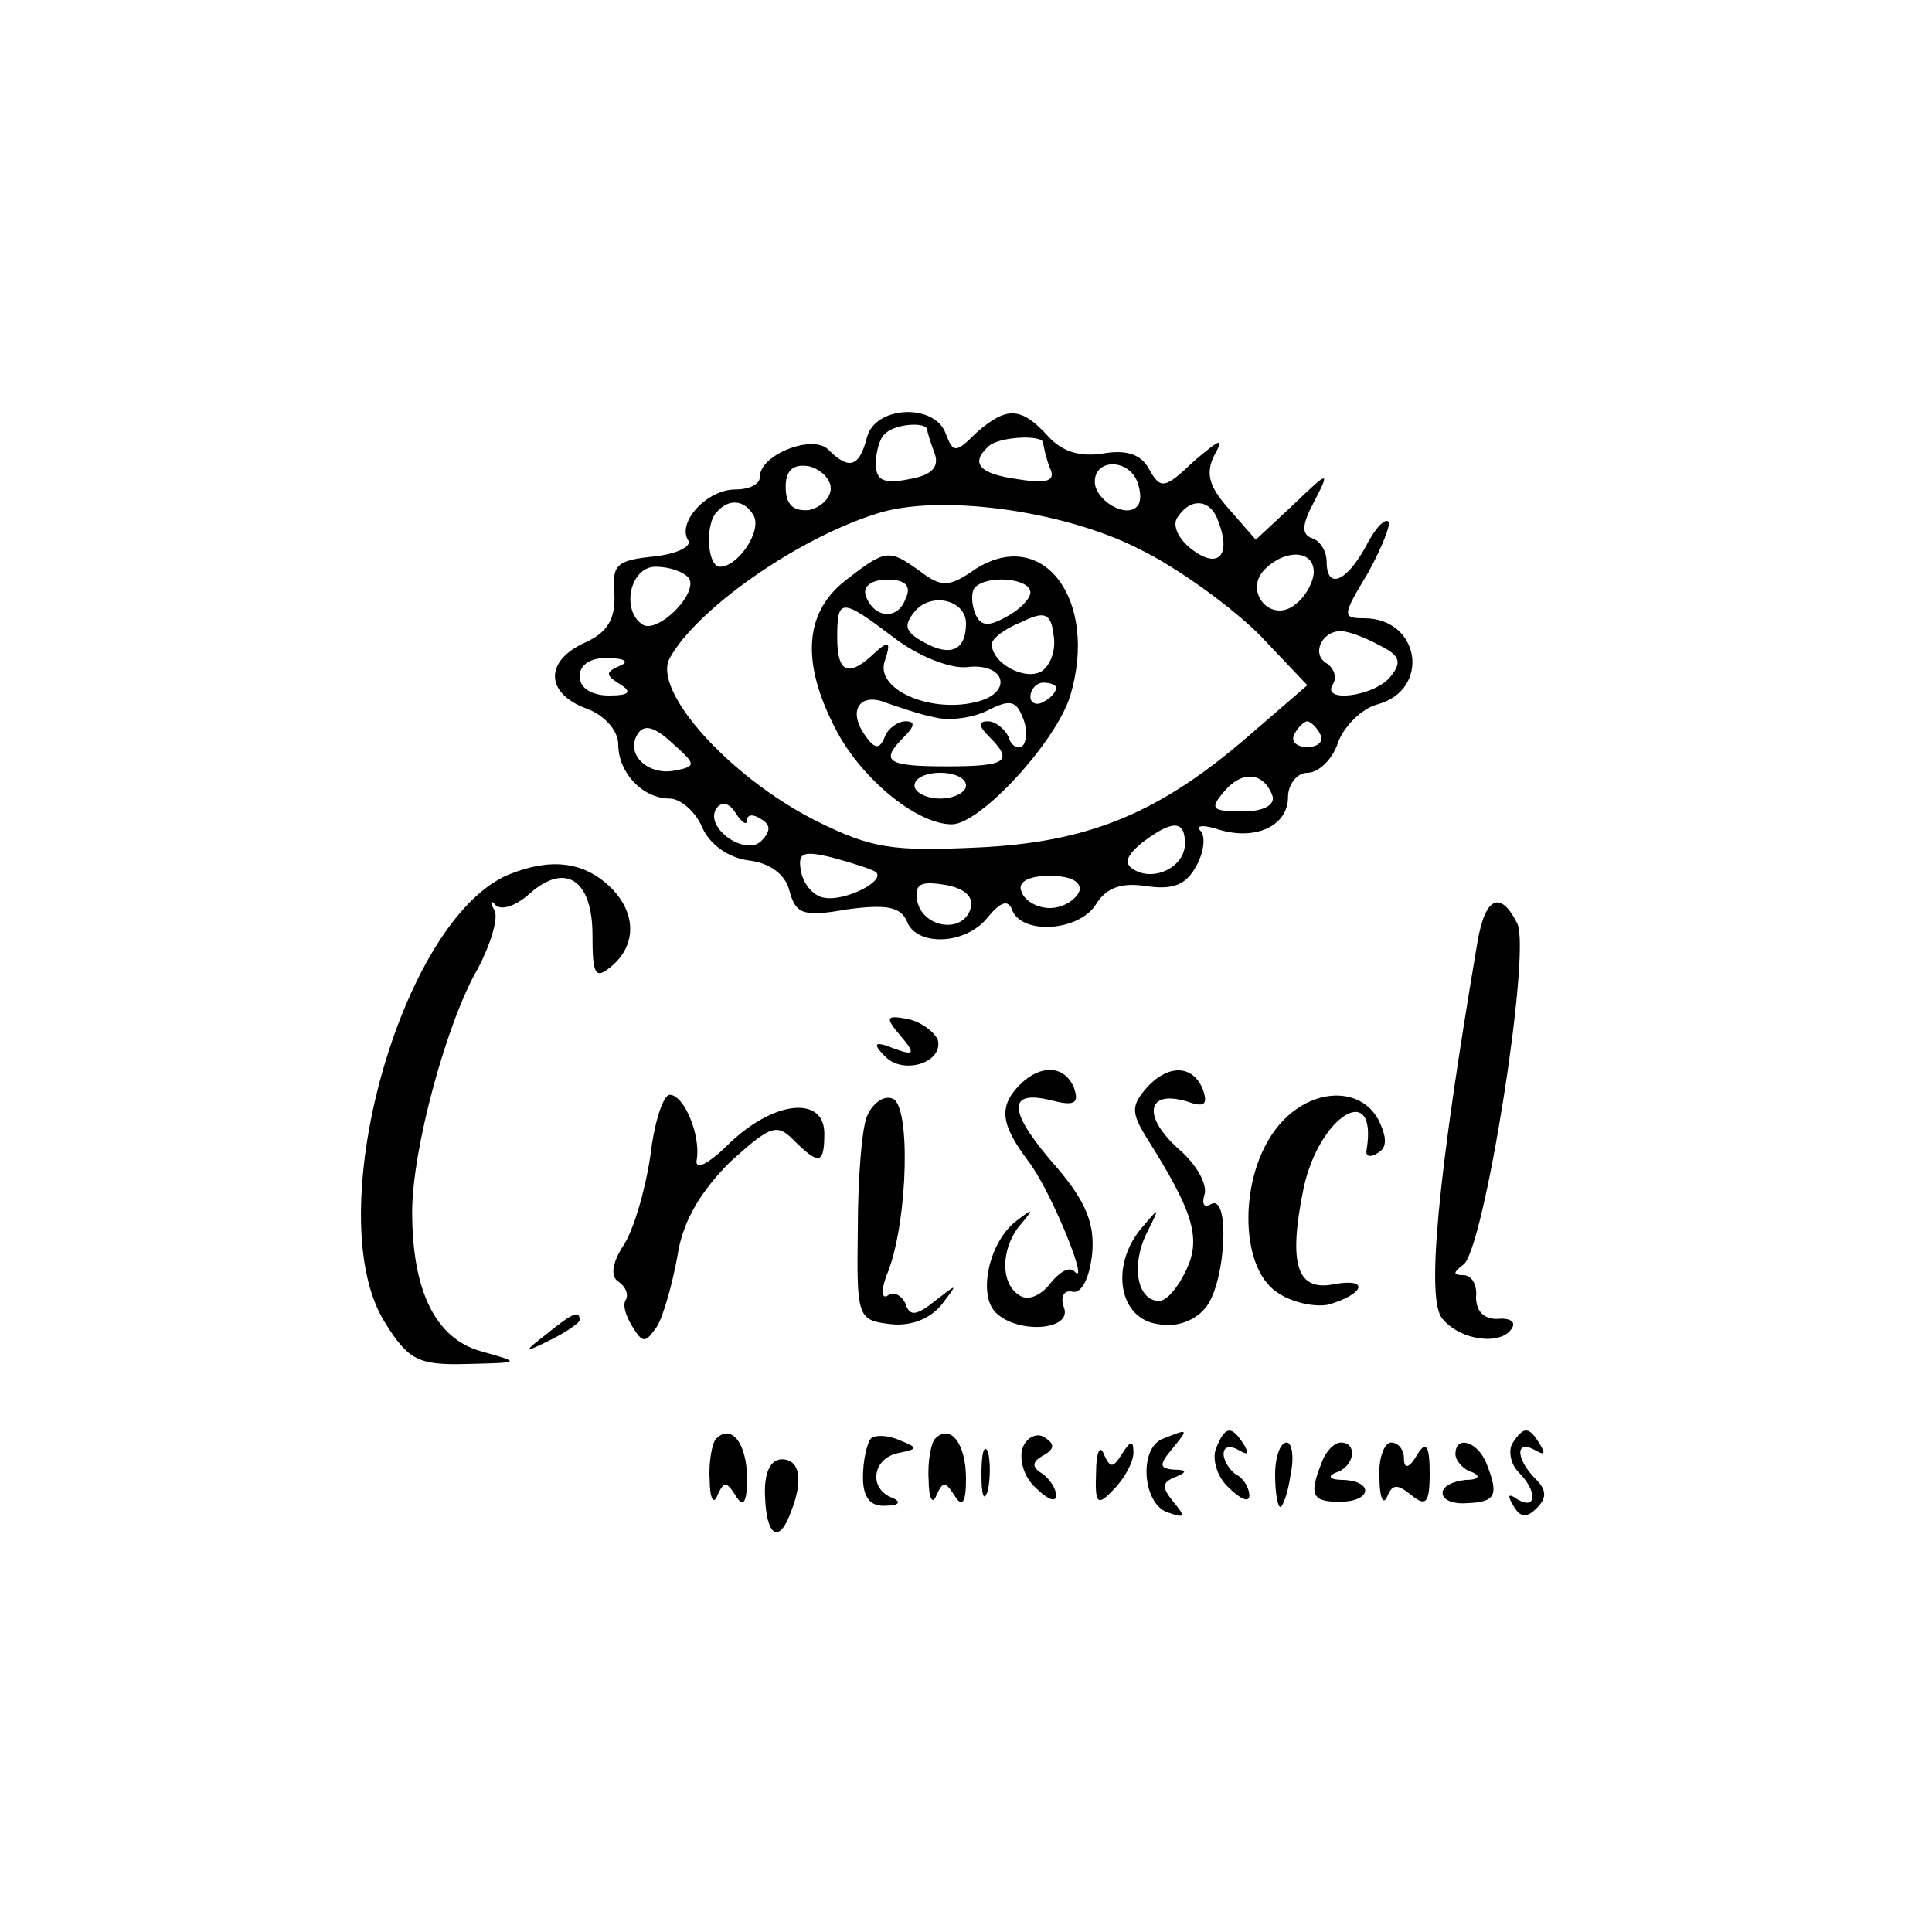 <?xml version="1.0" standalone="no"?>
<!DOCTYPE svg PUBLIC "-//W3C//DTD SVG 20010904//EN"
 "http://www.w3.org/TR/2001/REC-SVG-20010904/DTD/svg10.dtd">
<svg version="1.0" xmlns="http://www.w3.org/2000/svg"
 width="150pt" height="150pt" viewBox="0 0 150 150"
 preserveAspectRatio="xMidYMid meet">
<g transform="translate(0,150) scale(0.1,-0.1)"
fill="#000000" stroke="none">
<path d="M673 1160 c-6 -23 -14 -25 -30 -9 -12 12 -53 -4 -53 -21 0 -6 -8 -10
-19 -10 -22 0 -45 -25 -37 -39 4 -5 -8 -11 -26 -13 -29 -3 -33 -6 -31 -29 1
-19 -5 -30 -23 -38 -31 -14 -31 -39 1 -51 14 -5 25 -17 25 -28 0 -22 19 -42
40 -42 8 0 20 -10 25 -22 6 -14 21 -24 36 -26 17 -2 29 -11 32 -24 5 -18 11
-20 45 -14 30 4 41 2 46 -9 7 -20 46 -19 63 3 10 12 16 14 19 5 8 -19 52 -16
65 5 8 13 20 17 39 14 21 -3 31 1 39 16 6 11 7 23 3 27 -4 4 2 5 14 1 29 -9
54 3 54 25 0 10 7 19 15 19 9 0 20 11 24 24 5 13 19 26 30 29 42 11 34 67 -10
67 -17 0 -17 2 3 35 11 20 18 38 16 40 -3 3 -11 -6 -18 -20 -15 -27 -30 -33
-30 -11 0 8 -5 16 -11 18 -9 3 -8 11 1 28 13 25 12 25 -16 -2 l-29 -27 -21 24
c-16 18 -18 28 -11 42 8 14 4 12 -16 -5 -23 -22 -26 -22 -35 -6 -6 11 -17 15
-35 12 -18 -3 -32 1 -43 13 -21 23 -32 24 -56 3 -16 -16 -18 -16 -24 0 -9 23
-55 21 -61 -4z m47 6 c0 -2 3 -11 6 -19 3 -10 -3 -16 -20 -19 -20 -4 -26 -1
-26 12 0 9 3 20 7 23 7 8 33 10 33 3z m90 -10 c0 -2 2 -11 5 -19 5 -10 -1 -13
-25 -9 -29 4 -37 12 -23 25 7 8 43 10 43 3z m-165 -35 c0 -8 -8 -15 -17 -17
-12 -1 -18 4 -18 18 0 13 6 18 18 16 9 -2 17 -10 17 -17z m238 5 c3 -8 3 -16
0 -19 -9 -10 -33 5 -33 19 0 18 26 18 33 0z m-298 -26 c7 -12 -12 -40 -26 -40
-10 0 -12 34 -2 43 9 10 21 9 28 -3z m299 -26 c31 -15 73 -46 94 -67 l37 -39
-44 -38 c-70 -61 -125 -84 -212 -88 -66 -3 -82 -1 -126 21 -67 34 -127 101
-113 126 20 37 97 92 160 112 48 16 145 3 204 -27z m62 21 c10 -26 0 -37 -20
-22 -11 8 -16 19 -12 25 10 16 26 15 32 -3z m74 -39 c0 -7 -6 -19 -14 -25 -19
-16 -41 10 -24 27 16 16 38 15 38 -2z m-485 -5 c7 -12 -24 -43 -36 -36 -17 11
-10 45 10 45 11 0 22 -4 26 -9z m536 -52 c16 -8 18 -13 8 -25 -13 -15 -54 -20
-44 -5 3 5 1 12 -5 16 -12 7 -4 25 11 25 6 0 19 -5 30 -11z m-590 -16 c-11 -5
-11 -7 0 -14 10 -6 8 -9 -8 -9 -14 0 -23 6 -23 15 0 9 9 15 23 14 12 0 16 -3
8 -6z m44 -81 c-21 -5 -40 12 -30 28 5 8 13 6 27 -7 18 -16 19 -18 3 -21z
m500 28 c3 -5 -1 -10 -10 -10 -9 0 -13 5 -10 10 3 6 8 10 10 10 2 0 7 -4 10
-10z m-37 -48 c2 -7 -7 -12 -23 -12 -24 0 -26 2 -15 15 14 17 31 16 38 -3z
m-408 -19 c0 5 5 5 11 1 7 -4 8 -9 0 -17 -12 -12 -44 10 -35 25 4 6 10 5 15
-3 5 -8 9 -10 9 -6z m340 -18 c0 -18 -24 -30 -40 -20 -8 5 -5 11 7 21 24 18
33 17 33 -1z m-240 -22 c8 -7 -24 -23 -40 -20 -8 1 -16 10 -18 20 -3 15 1 17
25 11 15 -4 30 -9 33 -11z m73 -30 c-7 -18 -37 -13 -41 8 -2 13 3 15 22 12 16
-3 23 -10 19 -20z m85 15 c-3 -7 -13 -13 -23 -13 -10 0 -20 6 -22 13 -3 7 5
12 22 12 17 0 25 -5 23 -12z"/>
<path d="M656 1049 c-33 -26 -34 -67 -4 -121 21 -36 61 -68 87 -68 22 0 81 64
92 100 22 74 -21 132 -74 98 -20 -14 -26 -14 -42 -2 -25 18 -27 18 -59 -7z
m47 -14 c-6 -17 -25 -15 -31 3 -2 7 5 12 17 12 14 0 19 -5 14 -15z m97 5 c0
-5 -9 -14 -19 -19 -14 -8 -20 -7 -24 3 -3 8 -3 17 0 20 10 10 43 7 43 -4z
m-50 -24 c0 -21 -12 -26 -32 -15 -15 8 -17 13 -8 24 13 16 40 9 40 -9z m-56
-11 c18 -14 43 -24 56 -23 31 4 37 -20 8 -27 -36 -9 -79 10 -71 32 5 15 3 16
-8 6 -20 -19 -29 -16 -29 12 0 31 3 31 44 0z m115 -26 c-13 -8 -39 6 -39 21 0
4 10 12 23 17 18 9 23 7 25 -10 2 -11 -2 -23 -9 -28z m11 -13 c0 -3 -4 -8 -10
-11 -5 -3 -10 -1 -10 4 0 6 5 11 10 11 6 0 10 -2 10 -4z m-94 -23 c12 -3 31 0
42 6 16 8 21 7 26 -6 4 -9 3 -19 0 -22 -4 -3 -9 0 -11 7 -3 6 -10 12 -16 12
-8 0 -7 -4 1 -12 19 -19 14 -23 -33 -23 -47 0 -52 4 -33 23 8 8 9 12 1 12 -6
0 -14 -6 -16 -12 -4 -10 -8 -10 -16 2 -13 19 -3 33 18 24 9 -3 26 -9 37 -11z
m24 -53 c0 -5 -9 -10 -20 -10 -11 0 -20 5 -20 10 0 6 9 10 20 10 11 0 20 -4
20 -10z"/>
<path d="M395 821 c-84 -35 -148 -266 -96 -348 18 -29 26 -33 63 -32 43 1 43
1 11 10 -35 10 -53 47 -53 108 0 49 27 148 51 189 10 19 16 39 13 45 -4 7 -3
9 1 4 5 -4 16 0 26 9 28 25 49 11 49 -32 0 -31 2 -35 15 -24 20 17 19 43 -3
63 -20 18 -45 21 -77 8z"/>
<path d="M1147 768 c-31 -183 -40 -278 -27 -292 14 -17 46 -21 54 -7 3 5 -2 8
-12 7 -10 0 -16 6 -16 17 1 9 -3 17 -10 17 -8 0 -8 2 0 8 16 10 53 243 42 265
-13 26 -25 21 -31 -15z"/>
<path d="M699 696 c12 -14 11 -16 -5 -10 -15 6 -17 4 -7 -6 14 -15 46 -5 41
13 -3 6 -13 14 -24 16 -16 3 -17 1 -5 -13z"/>
<path d="M792 658 c-17 -17 -15 -31 6 -59 18 -23 49 -100 36 -86 -4 4 -12 -1
-19 -10 -7 -9 -17 -13 -23 -9 -16 9 -15 38 1 56 10 12 9 12 -4 2 -21 -16 -30
-57 -16 -71 17 -17 60 -14 53 4 -3 8 0 14 7 12 7 -1 13 11 15 30 2 23 -5 40
-27 66 -38 43 -40 61 -6 53 19 -5 23 -3 19 9 -7 18 -26 19 -42 3z"/>
<path d="M889 654 c-11 -13 -10 -19 1 -37 36 -57 43 -78 31 -103 -6 -13 -15
-24 -21 -24 -17 0 -22 27 -10 52 11 22 11 22 -5 3 -23 -29 -16 -69 14 -73 15
-3 30 3 38 14 15 21 18 88 3 79 -5 -3 -7 0 -5 7 3 8 -6 24 -20 36 -28 25 -25
46 6 37 14 -5 17 -3 13 9 -8 20 -28 20 -45 0z"/>
<path d="M505 603 c-4 -27 -13 -58 -21 -70 -9 -14 -10 -24 -4 -28 6 -4 8 -10
6 -14 -3 -4 0 -13 5 -21 8 -13 10 -13 19 0 5 8 12 33 16 55 4 27 18 50 41 73
31 28 36 30 49 17 20 -20 24 -19 24 5 0 29 -38 26 -73 -7 -18 -18 -28 -22 -26
-13 3 19 -10 50 -21 50 -5 0 -12 -21 -15 -47z"/>
<path d="M673 633 c-4 -10 -7 -49 -7 -88 -1 -68 0 -70 25 -73 16 -2 31 4 40
15 13 17 13 17 -5 3 -15 -12 -20 -12 -23 -2 -3 6 -9 10 -14 6 -5 -3 -5 6 1 20
15 41 17 128 3 133 -7 3 -16 -4 -20 -14z"/>
<path d="M991 624 c-29 -37 -29 -107 0 -127 11 -8 29 -12 40 -10 28 8 33 21 5
16 -29 -6 -36 15 -24 74 12 57 58 85 49 30 -1 -5 3 -6 9 -2 7 4 7 12 0 26 -15
27 -55 24 -79 -7z"/>
<path d="M424 464 c-18 -14 -18 -15 4 -4 12 6 22 13 22 15 0 8 -5 6 -26 -11z"/>
<path d="M556 383 c-3 -3 -6 -18 -5 -32 0 -14 3 -20 6 -12 5 11 7 11 14 0 6
-10 9 -6 9 13 0 27 -12 43 -24 31z"/>
<path d="M676 383 c-3 -4 -6 -17 -6 -30 0 -16 6 -23 18 -22 10 0 12 3 5 6 -19
7 -16 31 5 35 15 3 15 4 0 10 -9 4 -19 4 -22 1z"/>
<path d="M726 383 c-3 -3 -6 -18 -5 -32 0 -14 3 -20 6 -12 5 11 7 11 14 0 6
-10 9 -6 9 13 0 27 -12 43 -24 31z"/>
<path d="M794 376 c-3 -9 1 -23 10 -31 9 -9 16 -12 16 -6 0 5 -5 13 -11 17 -8
5 -8 9 1 14 9 5 9 9 1 14 -6 4 -14 0 -17 -8z"/>
<path d="M903 383 c-19 -7 -16 -50 3 -57 14 -5 15 -4 5 8 -9 11 -9 15 1 19 10
4 10 6 -1 6 -11 1 -11 4 -1 16 13 16 13 16 -7 8z"/>
<path d="M944 375 c-3 -8 1 -22 10 -30 9 -9 16 -12 16 -6 0 5 -4 13 -10 16 -5
3 -10 11 -10 16 0 6 5 7 12 3 7 -4 8 -3 4 4 -10 16 -15 15 -22 -3z"/>
<path d="M1174 379 c-3 -6 -1 -16 5 -22 15 -15 14 -30 -1 -21 -7 5 -8 3 -3 -5
5 -9 10 -10 18 -2 8 8 8 14 -1 23 -15 15 -16 31 0 22 7 -4 8 -3 4 4 -9 15 -13
15 -22 1z"/>
<path d="M762 355 c0 -16 2 -22 5 -12 2 9 2 23 0 30 -3 6 -5 -1 -5 -18z"/>
<path d="M851 357 c-1 -25 1 -27 14 -13 8 8 15 21 15 28 0 10 -2 10 -9 -1 -7
-11 -9 -11 -14 0 -3 8 -6 1 -6 -14z"/>
<path d="M990 355 c0 -14 2 -25 4 -25 2 0 6 11 8 25 3 14 1 25 -3 25 -5 0 -9
-11 -9 -25z"/>
<path d="M1026 364 c-10 -25 -7 -30 14 -30 25 0 27 16 3 17 -11 0 -13 3 -5 6
14 5 16 23 3 23 -5 0 -12 -7 -15 -16z"/>
<path d="M1071 353 c0 -16 3 -22 6 -15 4 10 8 10 19 1 11 -9 14 -6 14 17 0 22
-3 26 -10 14 -6 -10 -10 -11 -10 -2 0 6 -4 12 -10 12 -5 0 -10 -12 -9 -27z"/>
<path d="M1130 371 c0 -5 6 -12 13 -14 7 -3 5 -6 -5 -6 -10 -1 -18 -5 -18 -10
0 -6 9 -9 20 -8 21 1 24 6 14 31 -7 17 -24 22 -24 7z"/>
<path d="M594 338 c1 -31 11 -37 20 -12 10 25 7 41 -7 41 -9 0 -14 -11 -13
-29z"/>
</g>
</svg>
